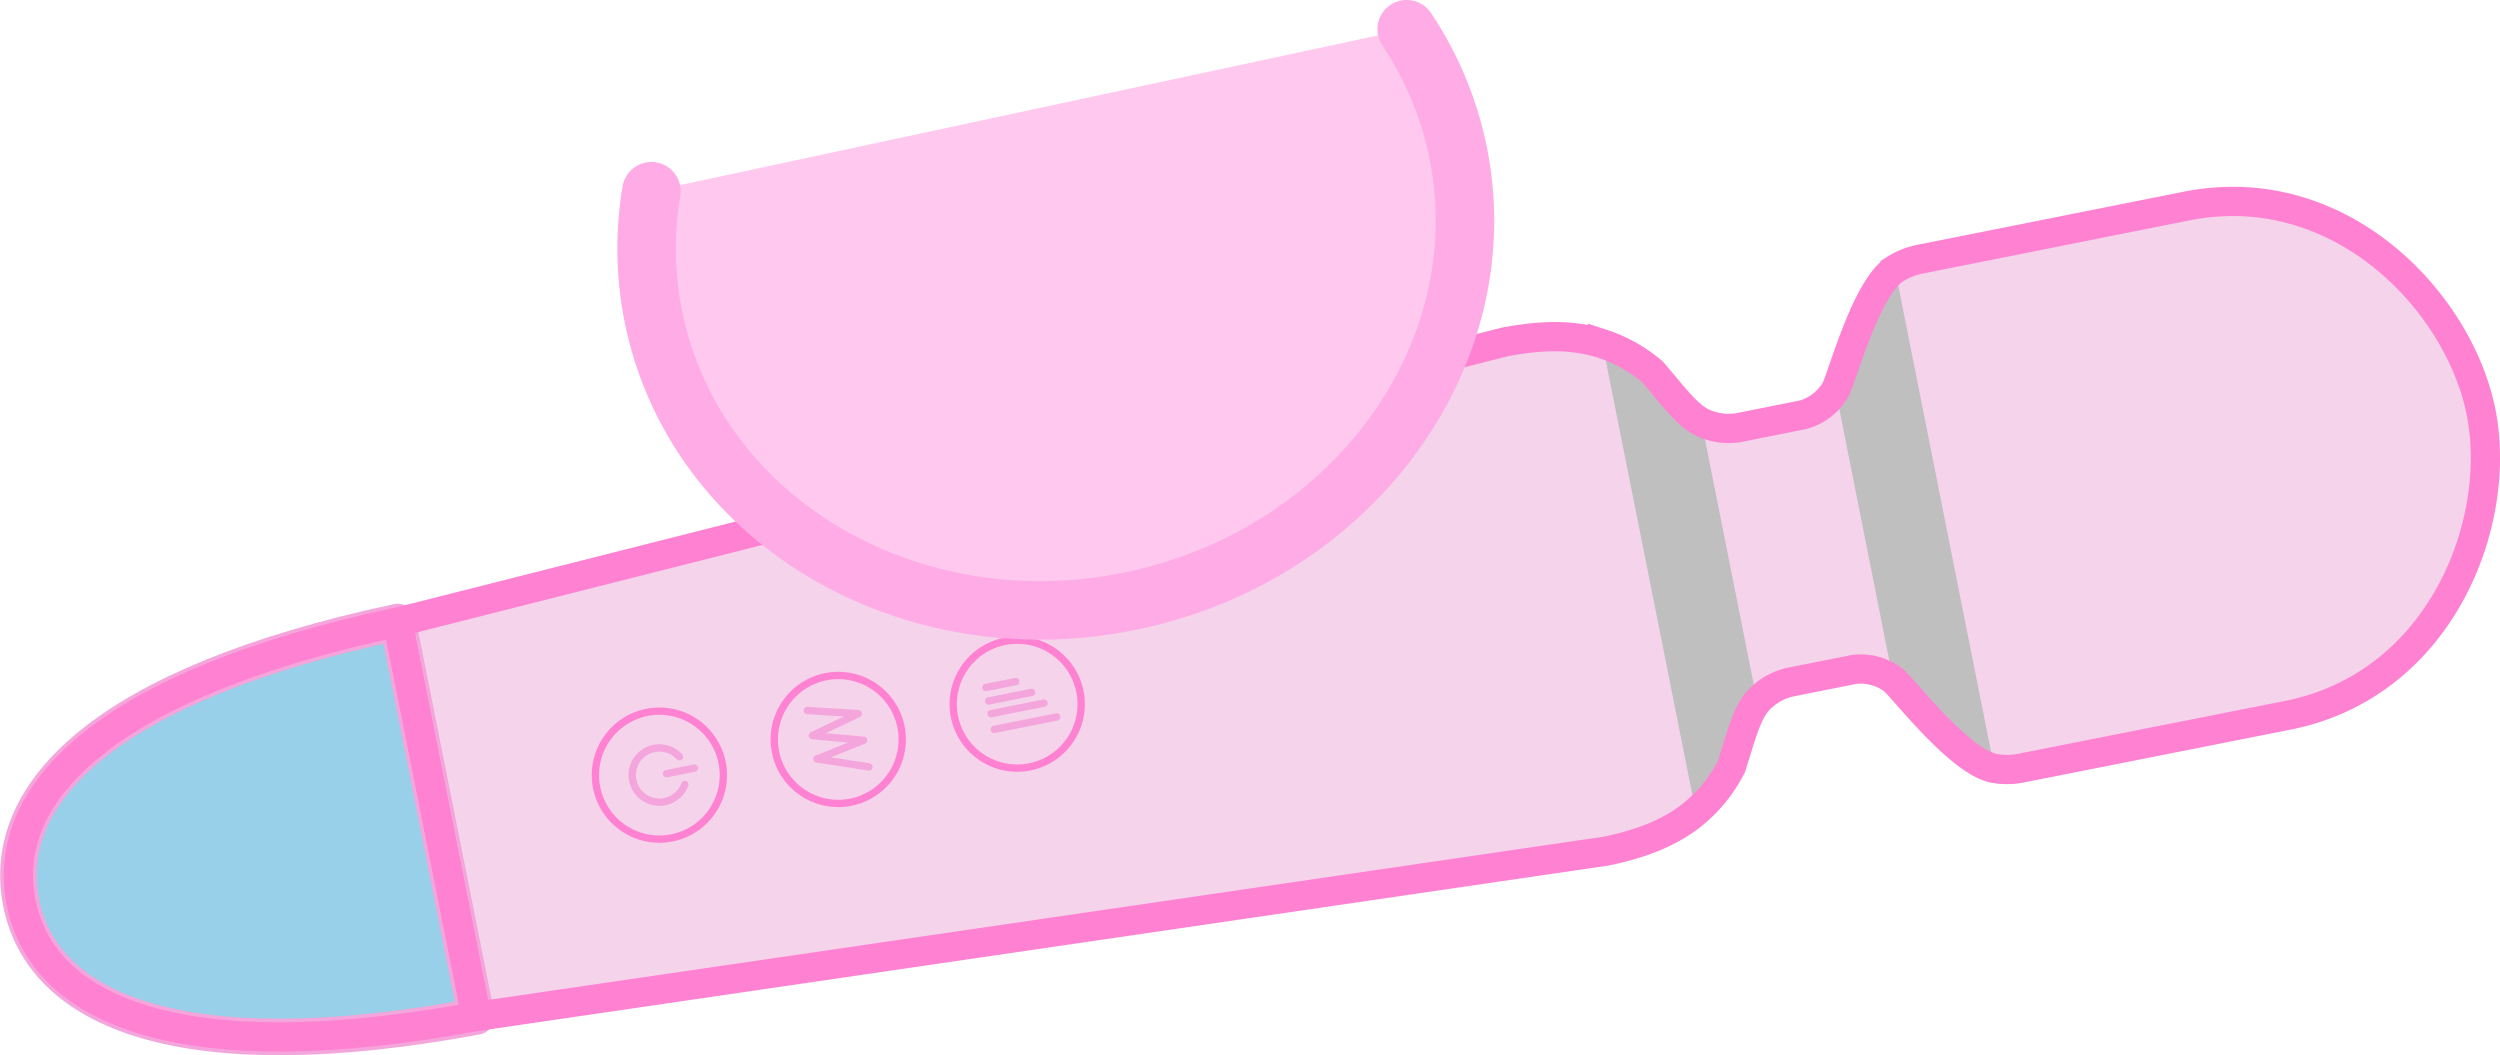 <svg xmlns="http://www.w3.org/2000/svg" viewBox="0 0 341.87 144.33"><title>Element 4</title><g id="Ebene_2" data-name="Ebene 2"><g id="Wand"><path d="M253.5,91.55l-8.83,1.76a8.52,8.52,0,0,0-4.36,2.63c-1.48,1.8-2.16,4.5-3.54,8.88a20.17,20.17,0,0,1-4.88,6.21c-3.42,2.91-7.59,4.37-12.19,5.35L65.14,139,54.39,85.08,205.82,46.75c4.62-.86,9-1.12,13.31.26A20.17,20.17,0,0,1,226,50.88c3,3.52,4.62,5.75,6.68,6.85a8.52,8.52,0,0,0,5,.76l8.83-1.76A7.39,7.39,0,0,0,251,53.3c.88-1.52,4.07-13.83,8.14-16.49a10.08,10.08,0,0,1,3.59-1.4L299,28.18c20.92-4.17,37.25,13,40.28,28.17s-5.49,37.29-26.41,41.46L276.58,105a10.08,10.08,0,0,1-3.85.08c-4.79-.89-12.45-11-13.84-12.11A7.39,7.39,0,0,0,253.5,91.55Z" fill="#f4d3eb"/><path d="M272.73,105.13c-4.79-.89-6.55-5.62-8.7-6.76A43.6,43.6,0,0,0,258.89,93L251,53.3a43.6,43.6,0,0,0,2.7-6.91c1.54-1.88,1.36-6.92,5.44-9.58Z" fill="#bfbfbf"/><path d="M231.89,111,219.13,47A20.17,20.17,0,0,1,226,50.88c3,3.52,4.62,5.75,6.68,6.85l7.61,38.21c-1.48,1.8-2.16,4.5-3.54,8.88A20.17,20.17,0,0,1,231.89,111Z" fill="#bfbfbf"/><path d="M93.65,107.27a3.71,3.71,0,1,1-.75-3.79" fill="none" stroke="#f4a5db" stroke-linecap="round" stroke-linejoin="round"/><polyline points="110.4 97.16 117.37 97.59 111.09 100.59 118.1 101.23 111.72 103.78 118.82 104.87" fill="none" stroke="#f4a5db" stroke-linecap="round" stroke-linejoin="round"/><line x1="134.82" y1="94.01" x2="138.9" y2="93.2" fill="none" stroke="#f4a5db" stroke-linecap="round" stroke-linejoin="round"/><line x1="135.18" y1="95.86" x2="141.07" y2="94.68" fill="none" stroke="#f4a5db" stroke-linecap="round" stroke-linejoin="round"/><line x1="135.96" y1="99.74" x2="144.5" y2="98.04" fill="none" stroke="#f4a5db" stroke-linecap="round" stroke-linejoin="round"/><line x1="94.95" y1="105.04" x2="91.15" y2="105.8" fill="#f4a5db" stroke="#f4a5db" stroke-linecap="round" stroke-linejoin="round"/><line x1="135.53" y1="97.59" x2="142.76" y2="96.15" fill="none" stroke="#f4a5db" stroke-linecap="round" stroke-linejoin="round"/><path d="M65.14,139c-40.22,7.46-59.36-.74-62.26-15.63s11.5-29.78,51.51-38.31Z" fill="#97d0e8" stroke="#f4a5db" stroke-linecap="round" stroke-linejoin="round" stroke-width="5"/><path d="M65.14,139c-40.22,7.46-59.36-.74-62.26-15.63s11.5-29.78,51.51-38.31Z" fill="none" stroke="#ff81d2" stroke-miterlimit="10" stroke-width="4"/><path d="M81.59,107.71h0a8.75,8.75,0,0,1,6.87-10.29h0a8.75,8.75,0,0,1,10.29,6.87h0a8.75,8.75,0,0,1-6.87,10.29h0A8.75,8.75,0,0,1,81.59,107.71Z" fill="none" stroke="#ff81d2" stroke-miterlimit="10"/><path d="M106.05,102.83h0a8.75,8.75,0,0,1,6.87-10.29h0a8.75,8.75,0,0,1,10.29,6.87h0a8.75,8.75,0,0,1-6.87,10.29h0A8.75,8.75,0,0,1,106.05,102.83Z" fill="none" stroke="#ff81d2" stroke-miterlimit="10"/><path d="M130.52,98h0a8.75,8.75,0,0,1,6.87-10.29h0a8.75,8.75,0,0,1,10.29,6.87h0a8.75,8.75,0,0,1-6.87,10.29h0A8.75,8.75,0,0,1,130.52,98Z" fill="none" stroke="#ff81d2" stroke-miterlimit="10"/><path d="M253.5,91.55l-8.83,1.76a8.52,8.52,0,0,0-4.36,2.63c-1.48,1.8-2.16,4.5-3.54,8.88a20.17,20.17,0,0,1-4.88,6.21c-3.42,2.91-7.59,4.37-12.19,5.35L65.14,139,54.39,85.08,205.82,46.75c4.62-.86,9-1.12,13.31.26A20.17,20.17,0,0,1,226,50.88c3,3.52,4.62,5.75,6.68,6.85a8.52,8.52,0,0,0,5,.76l8.83-1.76A7.39,7.39,0,0,0,251,53.3c.88-1.52,4.07-13.83,8.14-16.49a10.08,10.08,0,0,1,3.59-1.4L299,28.18c20.92-4.17,37.25,13,40.28,28.17s-5.49,37.29-26.41,41.46L276.58,105a10.08,10.08,0,0,1-3.85.08c-4.79-.89-12.45-11-13.84-12.11A7.39,7.39,0,0,0,253.5,91.55Z" fill="none" stroke="#ff81d2" stroke-miterlimit="10" stroke-width="4"/><path d="M192.36,4a47,47,0,0,1,6.92,16.33c5.93,27.62-13.86,55.26-44.17,61.76S95.4,71.48,89.47,43.86a47,47,0,0,1-.39-17.71" fill="#ffc9ef" stroke="#ffabe6" stroke-linecap="round" stroke-linejoin="round" stroke-width="8"/></g></g></svg>